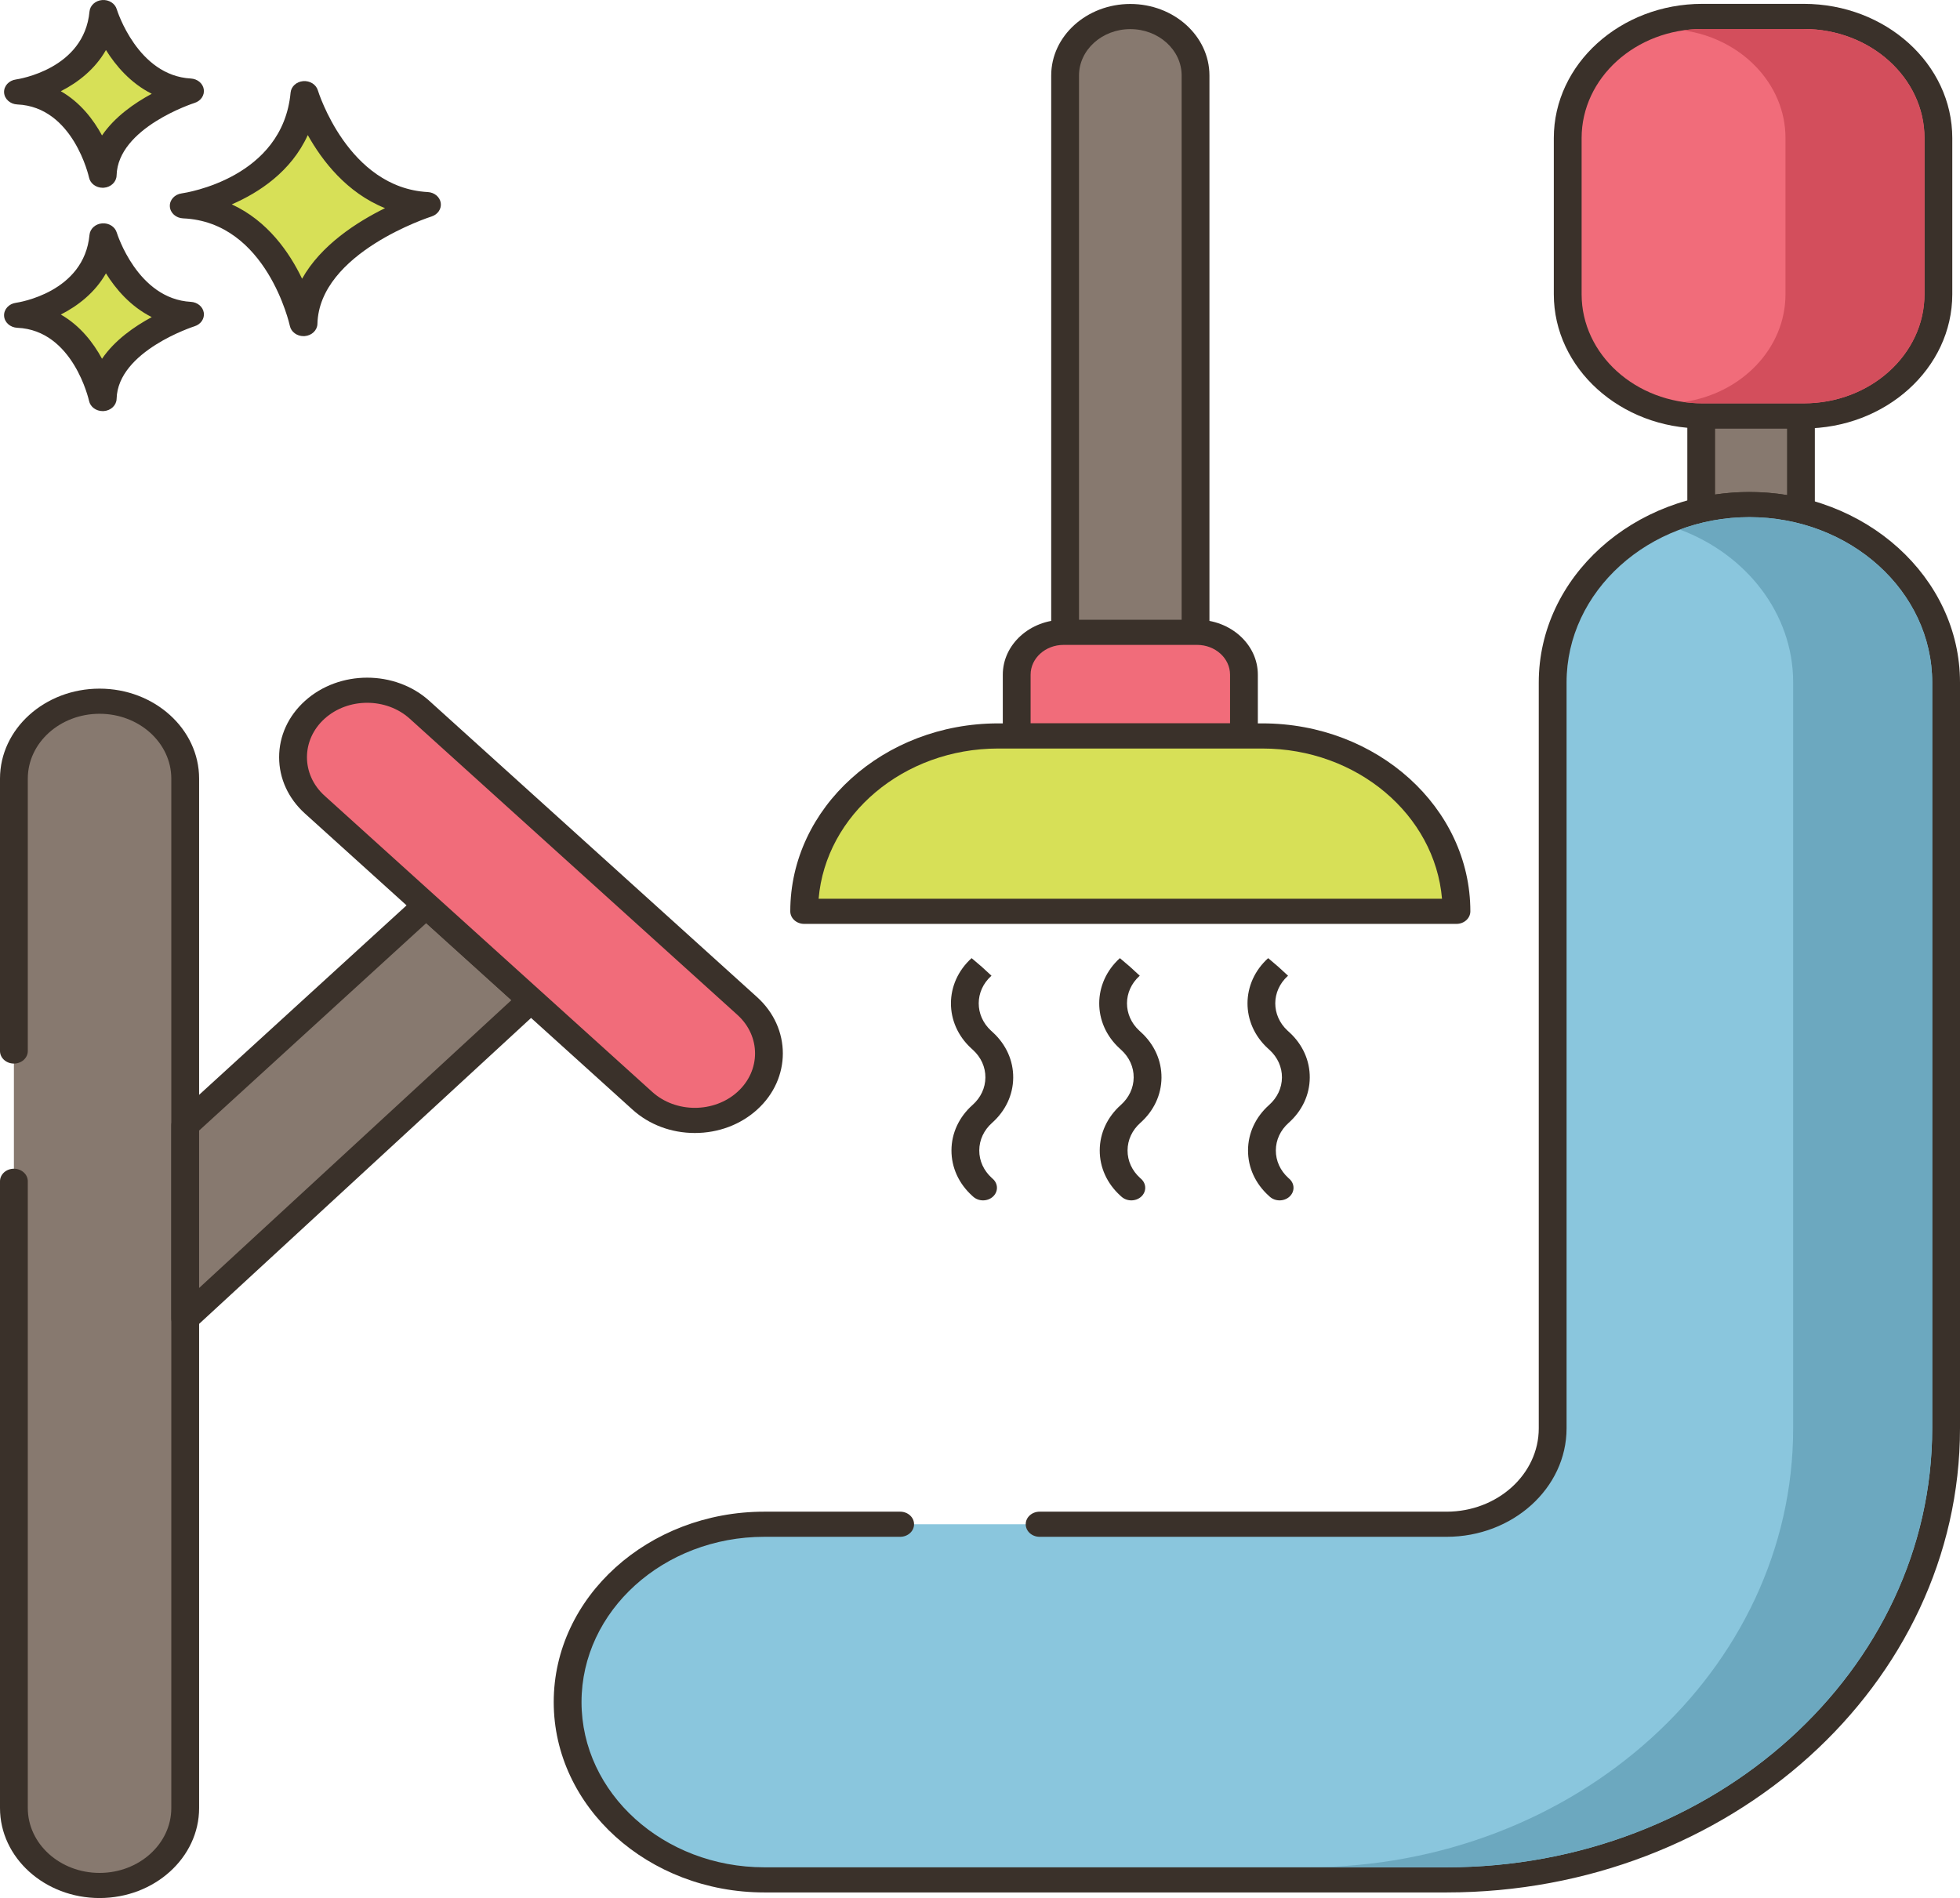<svg width="190" height="184" viewBox="0 0 190 184" fill="none" xmlns="http://www.w3.org/2000/svg">
<path d="M29.513 9.078C28.638 18.469 17.811 19.951 17.811 19.951C27.107 20.347 29.423 31.369 29.423 31.369C29.622 23.51 41.391 19.835 41.391 19.835C32.575 19.358 29.513 9.078 29.513 9.078Z" fill="#D7E057"/>
<path d="M41.472 18.619C33.741 18.201 30.842 8.854 30.813 8.759C30.641 8.188 30.042 7.812 29.391 7.865C28.739 7.919 28.224 8.387 28.17 8.975C27.397 17.271 18.005 18.692 17.609 18.748C16.923 18.841 16.429 19.389 16.465 20.015C16.501 20.64 17.055 21.139 17.748 21.169C25.859 21.514 28.079 31.497 28.1 31.598C28.223 32.175 28.782 32.586 29.422 32.586C29.46 32.586 29.498 32.586 29.535 32.582C30.222 32.53 30.755 32.02 30.771 31.397C30.946 24.487 41.724 21.021 41.833 20.987C42.439 20.796 42.814 20.244 42.726 19.669C42.638 19.094 42.113 18.654 41.472 18.619ZM29.284 27.022C28.066 24.48 25.952 21.412 22.468 19.813C25.101 18.673 28.225 16.635 29.836 13.094C31.23 15.588 33.609 18.682 37.324 20.179C34.622 21.51 31.105 23.755 29.284 27.022Z" fill="#3A312A"/>
<path d="M10.018 22.868C9.399 29.511 1.742 30.56 1.742 30.56C8.317 30.84 9.955 38.636 9.955 38.636C10.095 33.078 18.42 30.478 18.42 30.478C12.184 30.14 10.018 22.868 10.018 22.868Z" fill="#D7E057"/>
<path d="M18.501 29.262C13.321 28.981 11.339 22.613 11.319 22.549C11.148 21.979 10.556 21.602 9.898 21.654C9.246 21.708 8.731 22.176 8.676 22.765C8.156 28.345 1.807 29.317 1.541 29.355C0.855 29.448 0.361 29.997 0.396 30.623C0.432 31.248 0.986 31.747 1.679 31.777C7.101 32.007 8.618 38.797 8.632 38.863C8.753 39.442 9.314 39.854 9.955 39.854C9.992 39.854 10.03 39.853 10.068 39.85C10.755 39.799 11.288 39.286 11.304 38.663C11.421 34.027 18.788 31.652 18.861 31.629C19.469 31.439 19.844 30.887 19.756 30.312C19.667 29.736 19.142 29.296 18.501 29.262ZM9.89 34.78C9.06 33.249 7.787 31.575 5.895 30.492C7.561 29.646 9.216 28.356 10.271 26.5C11.22 28.021 12.655 29.711 14.71 30.742C13.048 31.635 11.126 32.966 9.89 34.78Z" fill="#3A312A"/>
<path d="M10.018 1.219C9.399 7.861 1.742 8.91 1.742 8.91C8.317 9.19 9.955 16.986 9.955 16.986C10.095 11.427 18.42 8.828 18.42 8.828C12.184 8.49 10.018 1.219 10.018 1.219Z" fill="#D7E057"/>
<path d="M18.501 7.612C13.345 7.333 11.357 1.024 11.32 0.901C11.15 0.33 10.553 -0.05 9.898 0.005C9.246 0.059 8.731 0.527 8.676 1.116C8.156 6.696 1.807 7.667 1.541 7.705C0.855 7.799 0.361 8.347 0.396 8.972C0.432 9.597 0.986 10.096 1.678 10.126C7.1 10.357 8.618 17.146 8.631 17.213C8.752 17.791 9.313 18.203 9.954 18.203C9.991 18.203 10.028 18.203 10.066 18.2C10.753 18.148 11.286 17.636 11.302 17.013C11.419 12.377 18.787 10.001 18.86 9.978C19.467 9.788 19.842 9.237 19.754 8.661C19.667 8.086 19.142 7.647 18.501 7.612ZM9.89 13.13C9.06 11.598 7.787 9.925 5.895 8.842C7.561 7.997 9.216 6.706 10.271 4.849C11.22 6.371 12.655 8.06 14.71 9.091C13.048 9.986 11.126 11.317 9.89 13.13Z" fill="#3A312A"/>
<path d="M164.914 40.316V49.445C166.406 49.095 167.969 48.917 169.586 48.917C171.32 48.917 172.991 49.128 174.581 49.518V40.316H164.914Z" fill="#87796F"/>
<path d="M174.581 39.098H164.915C164.17 39.098 163.567 39.643 163.567 40.316V49.445C163.567 49.821 163.76 50.177 164.09 50.408C164.419 50.638 164.847 50.718 165.252 50.624C168.094 49.959 171.282 49.971 174.228 50.694C174.344 50.722 174.463 50.736 174.581 50.736C174.874 50.736 175.163 50.65 175.4 50.485C175.733 50.254 175.929 49.897 175.929 49.518V40.316C175.929 39.643 175.326 39.098 174.581 39.098ZM173.234 47.995C172.033 47.798 170.811 47.699 169.586 47.699C168.46 47.699 167.347 47.781 166.262 47.943V41.534H173.234V47.995Z" fill="#3A312A"/>
<path d="M174.862 1.592H165.015C157.813 1.592 151.973 6.87 151.973 13.382V28.529C151.973 35.04 157.812 40.319 165.015 40.319H174.862C182.064 40.319 187.904 35.041 187.904 28.529V13.382C187.904 6.871 182.065 1.592 174.862 1.592Z" fill="#F16C7A"/>
<path d="M174.862 0.374H165.015C157.081 0.374 150.625 6.209 150.625 13.382V28.529C150.625 35.702 157.08 41.537 165.015 41.537H174.862C182.796 41.537 189.252 35.702 189.252 28.529V13.382C189.252 6.209 182.797 0.374 174.862 0.374ZM186.556 28.529C186.556 34.358 181.311 39.1 174.862 39.1H165.015C158.567 39.1 153.32 34.358 153.32 28.529V13.382C153.32 7.553 158.566 2.81 165.015 2.81H174.862C181.31 2.81 186.556 7.552 186.556 13.382V28.529Z" fill="#3A312A"/>
<path d="M169.583 48.915C159.051 48.915 150.513 56.633 150.513 66.153V138.465C150.513 143.592 145.899 147.763 140.228 147.763H74.094C63.562 147.763 55.024 155.48 55.024 165.001C55.024 174.522 63.562 182.239 74.094 182.239H140.228C166.93 182.239 188.652 162.603 188.652 138.465V66.153C188.652 56.633 180.115 48.915 169.583 48.915Z" fill="#8AC6DD"/>
<path d="M169.584 47.697C158.326 47.697 149.166 55.977 149.166 66.153V138.465C149.166 142.92 145.157 146.545 140.229 146.545H100.779C100.035 146.545 99.432 147.089 99.432 147.763C99.432 148.436 100.035 148.981 100.779 148.981H140.229C146.643 148.981 151.861 144.263 151.861 138.465V66.153C151.861 57.32 159.812 50.133 169.584 50.133C179.356 50.133 187.306 57.32 187.306 66.153V138.465C187.306 161.931 166.188 181.021 140.229 181.021H74.094C64.322 181.021 56.372 173.835 56.372 165.001C56.372 156.167 64.322 148.981 74.094 148.981H87.26C88.005 148.981 88.608 148.436 88.608 147.763C88.608 147.089 88.005 146.545 87.26 146.545H74.094C62.836 146.545 53.677 154.824 53.677 165.001C53.677 175.178 62.836 183.457 74.094 183.457H140.228C167.673 183.457 190 163.274 190 138.465V66.153C190 55.977 180.841 47.697 169.584 47.697Z" fill="#3A312A"/>
<path d="M9.651 67.977C5.065 67.977 1.348 71.337 1.348 75.482V175.276C1.348 179.421 5.065 182.782 9.651 182.782C14.236 182.782 17.954 179.421 17.954 175.276V75.482C17.954 71.336 14.236 67.977 9.651 67.977Z" fill="#87796F"/>
<path d="M9.651 66.758C4.329 66.758 0 70.672 0 75.482V101.887C0 102.56 0.603 103.105 1.348 103.105C2.092 103.105 2.695 102.56 2.695 101.887V75.482C2.695 72.015 5.815 69.195 9.651 69.195C13.486 69.195 16.606 72.015 16.606 75.482V175.276C16.606 178.743 13.486 181.564 9.651 181.564C5.815 181.564 2.695 178.743 2.695 175.276V114.516C2.695 113.842 2.092 113.298 1.348 113.298C0.603 113.298 0 113.842 0 114.516V175.276C0 180.086 4.329 184 9.651 184C14.972 184 19.302 180.086 19.302 175.276V75.482C19.302 70.671 14.972 66.758 9.651 66.758Z" fill="#3A312A"/>
<path d="M41.313 87.763L17.954 109.097V127.841L51.474 96.948L41.313 87.763Z" fill="#87796F"/>
<path d="M52.427 96.086L42.266 86.901C42.013 86.673 41.67 86.544 41.313 86.544H41.31C40.952 86.545 40.608 86.675 40.356 86.906L16.997 108.24C16.747 108.469 16.607 108.776 16.607 109.097V127.841C16.607 128.336 16.939 128.782 17.445 128.969C17.611 129.03 17.783 129.059 17.955 129.059C18.311 129.059 18.659 128.933 18.917 128.694L52.437 97.8C52.953 97.324 52.95 96.559 52.427 96.086ZM19.302 124.859V109.597L41.317 89.489L49.576 96.955L19.302 124.859Z" fill="#3A312A"/>
<path d="M72.439 97.525L40.676 68.811C37.869 66.274 33.319 66.274 30.511 68.811C27.704 71.349 27.704 75.462 30.511 78L62.274 106.713C65.081 109.25 69.632 109.25 72.439 106.713C75.246 104.176 75.246 100.062 72.439 97.525Z" fill="#F16C7A"/>
<path d="M73.392 96.663L41.628 67.951C38.3 64.942 32.886 64.942 29.558 67.951C27.946 69.407 27.058 71.345 27.058 73.406C27.058 75.467 27.945 77.405 29.558 78.862L61.321 107.574C62.933 109.031 65.076 109.835 67.356 109.835C69.636 109.835 71.779 109.032 73.391 107.574C76.72 104.566 76.72 99.672 73.392 96.663ZM71.487 105.852C69.21 107.91 65.505 107.911 63.228 105.852L31.464 77.139C29.188 75.08 29.188 71.732 31.464 69.673C32.602 68.644 34.098 68.13 35.593 68.13C37.089 68.13 38.584 68.644 39.722 69.673L71.486 98.386C73.763 100.445 73.763 103.794 71.487 105.852Z" fill="#3A312A"/>
<path d="M174.862 2.814H165.015C164.395 2.814 163.793 2.854 163.2 2.944C168.788 3.731 173.083 8.117 173.083 13.38V28.526C173.083 33.796 168.788 38.182 163.2 38.97C163.793 39.059 164.395 39.1 165.015 39.1H174.862C181.312 39.1 186.559 34.357 186.559 28.526V13.38C186.559 7.557 181.312 2.814 174.862 2.814Z" fill="#D34E5C"/>
<path d="M109.572 1.604C106.08 1.604 103.25 4.163 103.25 7.319V71.345H115.894V7.319C115.894 4.163 113.064 1.604 109.572 1.604Z" fill="#87796F"/>
<path d="M109.572 0.385C105.342 0.385 101.902 3.496 101.902 7.319V71.344C101.902 72.017 102.505 72.562 103.25 72.562H115.894C116.639 72.562 117.242 72.017 117.242 71.344V7.319C117.242 3.496 113.802 0.385 109.572 0.385ZM114.547 70.126H104.598V7.319C104.598 4.84 106.829 2.823 109.572 2.823C112.315 2.823 114.547 4.84 114.547 7.319V70.126Z" fill="#3A312A"/>
<path d="M116.046 61.3H103.099C100.592 61.3 98.559 63.138 98.559 65.405V71.344H120.587V65.405C120.586 63.138 118.554 61.3 116.046 61.3Z" fill="#F16C7A"/>
<path d="M116.045 60.082H103.098C99.851 60.082 97.21 62.469 97.21 65.405V71.344C97.21 72.018 97.813 72.563 98.558 72.563H120.586C121.331 72.563 121.934 72.018 121.934 71.344V65.405C121.934 62.469 119.292 60.082 116.045 60.082ZM119.239 70.126H99.906V65.405C99.906 63.813 101.338 62.518 103.099 62.518H116.046C117.807 62.518 119.239 63.813 119.239 65.405V70.126Z" fill="#3A312A"/>
<path d="M122.38 71.344H96.764C86.378 71.344 77.957 78.956 77.957 88.346H141.187C141.187 78.957 132.767 71.344 122.38 71.344Z" fill="#D7E057"/>
<path d="M122.38 70.126H96.764C85.651 70.126 76.609 78.3 76.609 88.346C76.609 89.019 77.212 89.564 77.957 89.564H141.187C141.931 89.564 142.534 89.019 142.534 88.346C142.535 78.3 133.493 70.126 122.38 70.126ZM79.356 87.127C80.047 78.992 87.591 72.563 96.764 72.563H122.379C131.553 72.563 139.096 78.992 139.787 87.127H79.356Z" fill="#3A312A"/>
<path d="M169.586 50.135C167.197 50.135 164.924 50.565 162.848 51.337C169.281 53.741 173.827 59.474 173.827 66.15V138.462C173.827 161.933 152.714 181.018 126.75 181.018H140.226C166.19 181.018 187.303 161.933 187.303 138.462V66.15C187.303 57.322 179.352 50.135 169.586 50.135Z" fill="#6CA8BF"/>
<path d="M96.15 114.2C95.359 113.484 94.924 112.532 94.929 111.521C94.933 110.509 95.375 109.56 96.172 108.85C97.479 107.687 98.206 106.134 98.219 104.476C98.233 102.819 97.531 101.255 96.244 100.075L96.072 99.918C94.47 98.448 94.48 96.066 96.085 94.614L96.113 94.588L95.168 93.72L94.187 92.884C91.529 95.286 91.514 99.209 94.151 101.627L94.323 101.785C95.105 102.502 95.531 103.451 95.523 104.457C95.515 105.465 95.074 106.408 94.28 107.115C92.968 108.283 92.24 109.845 92.234 111.511C92.228 113.177 92.941 114.744 94.244 115.922L94.341 116.01C94.605 116.248 94.95 116.367 95.295 116.367C95.64 116.367 95.985 116.248 96.248 116.01C96.774 115.534 96.774 114.763 96.248 114.288L96.15 114.2Z" fill="#3A312A"/>
<path d="M110.525 114.2C109.733 113.484 109.299 112.532 109.304 111.521C109.307 110.509 109.749 109.56 110.546 108.85C111.852 107.687 112.579 106.134 112.593 104.476C112.606 102.819 111.905 101.255 110.618 100.075L110.446 99.918C108.844 98.448 108.853 96.066 110.459 94.614L110.487 94.588L109.542 93.72L108.561 92.884C105.903 95.286 105.888 99.209 108.525 101.627L108.697 101.785C109.479 102.502 109.905 103.451 109.897 104.457C109.888 105.465 109.446 106.408 108.654 107.115C107.342 108.284 106.614 109.846 106.607 111.512C106.6 113.178 107.315 114.744 108.618 115.922L108.715 116.01C108.978 116.248 109.323 116.367 109.668 116.367C110.013 116.367 110.358 116.248 110.622 116.01C111.148 115.534 111.148 114.763 110.622 114.288L110.525 114.2Z" fill="#3A312A"/>
<path d="M124.899 114.2C124.108 113.484 123.674 112.532 123.678 111.521C123.682 110.509 124.124 109.56 124.921 108.85C126.227 107.687 126.954 106.134 126.967 104.476C126.981 102.819 126.279 101.255 124.993 100.075L124.82 99.918C123.218 98.448 123.227 96.066 124.834 94.614L124.861 94.588L123.916 93.72L122.935 92.884C120.278 95.286 120.263 99.209 122.899 101.627L123.072 101.785C123.853 102.502 124.279 103.451 124.271 104.457C124.263 105.465 123.821 106.408 123.029 107.115C121.716 108.284 120.988 109.846 120.982 111.512C120.975 113.178 121.689 114.744 122.993 115.922L123.09 116.01C123.353 116.248 123.698 116.367 124.043 116.367C124.388 116.367 124.733 116.248 124.996 116.01C125.523 115.534 125.523 114.763 124.996 114.288L124.899 114.2Z" fill="#3A312A"/>
</svg>
